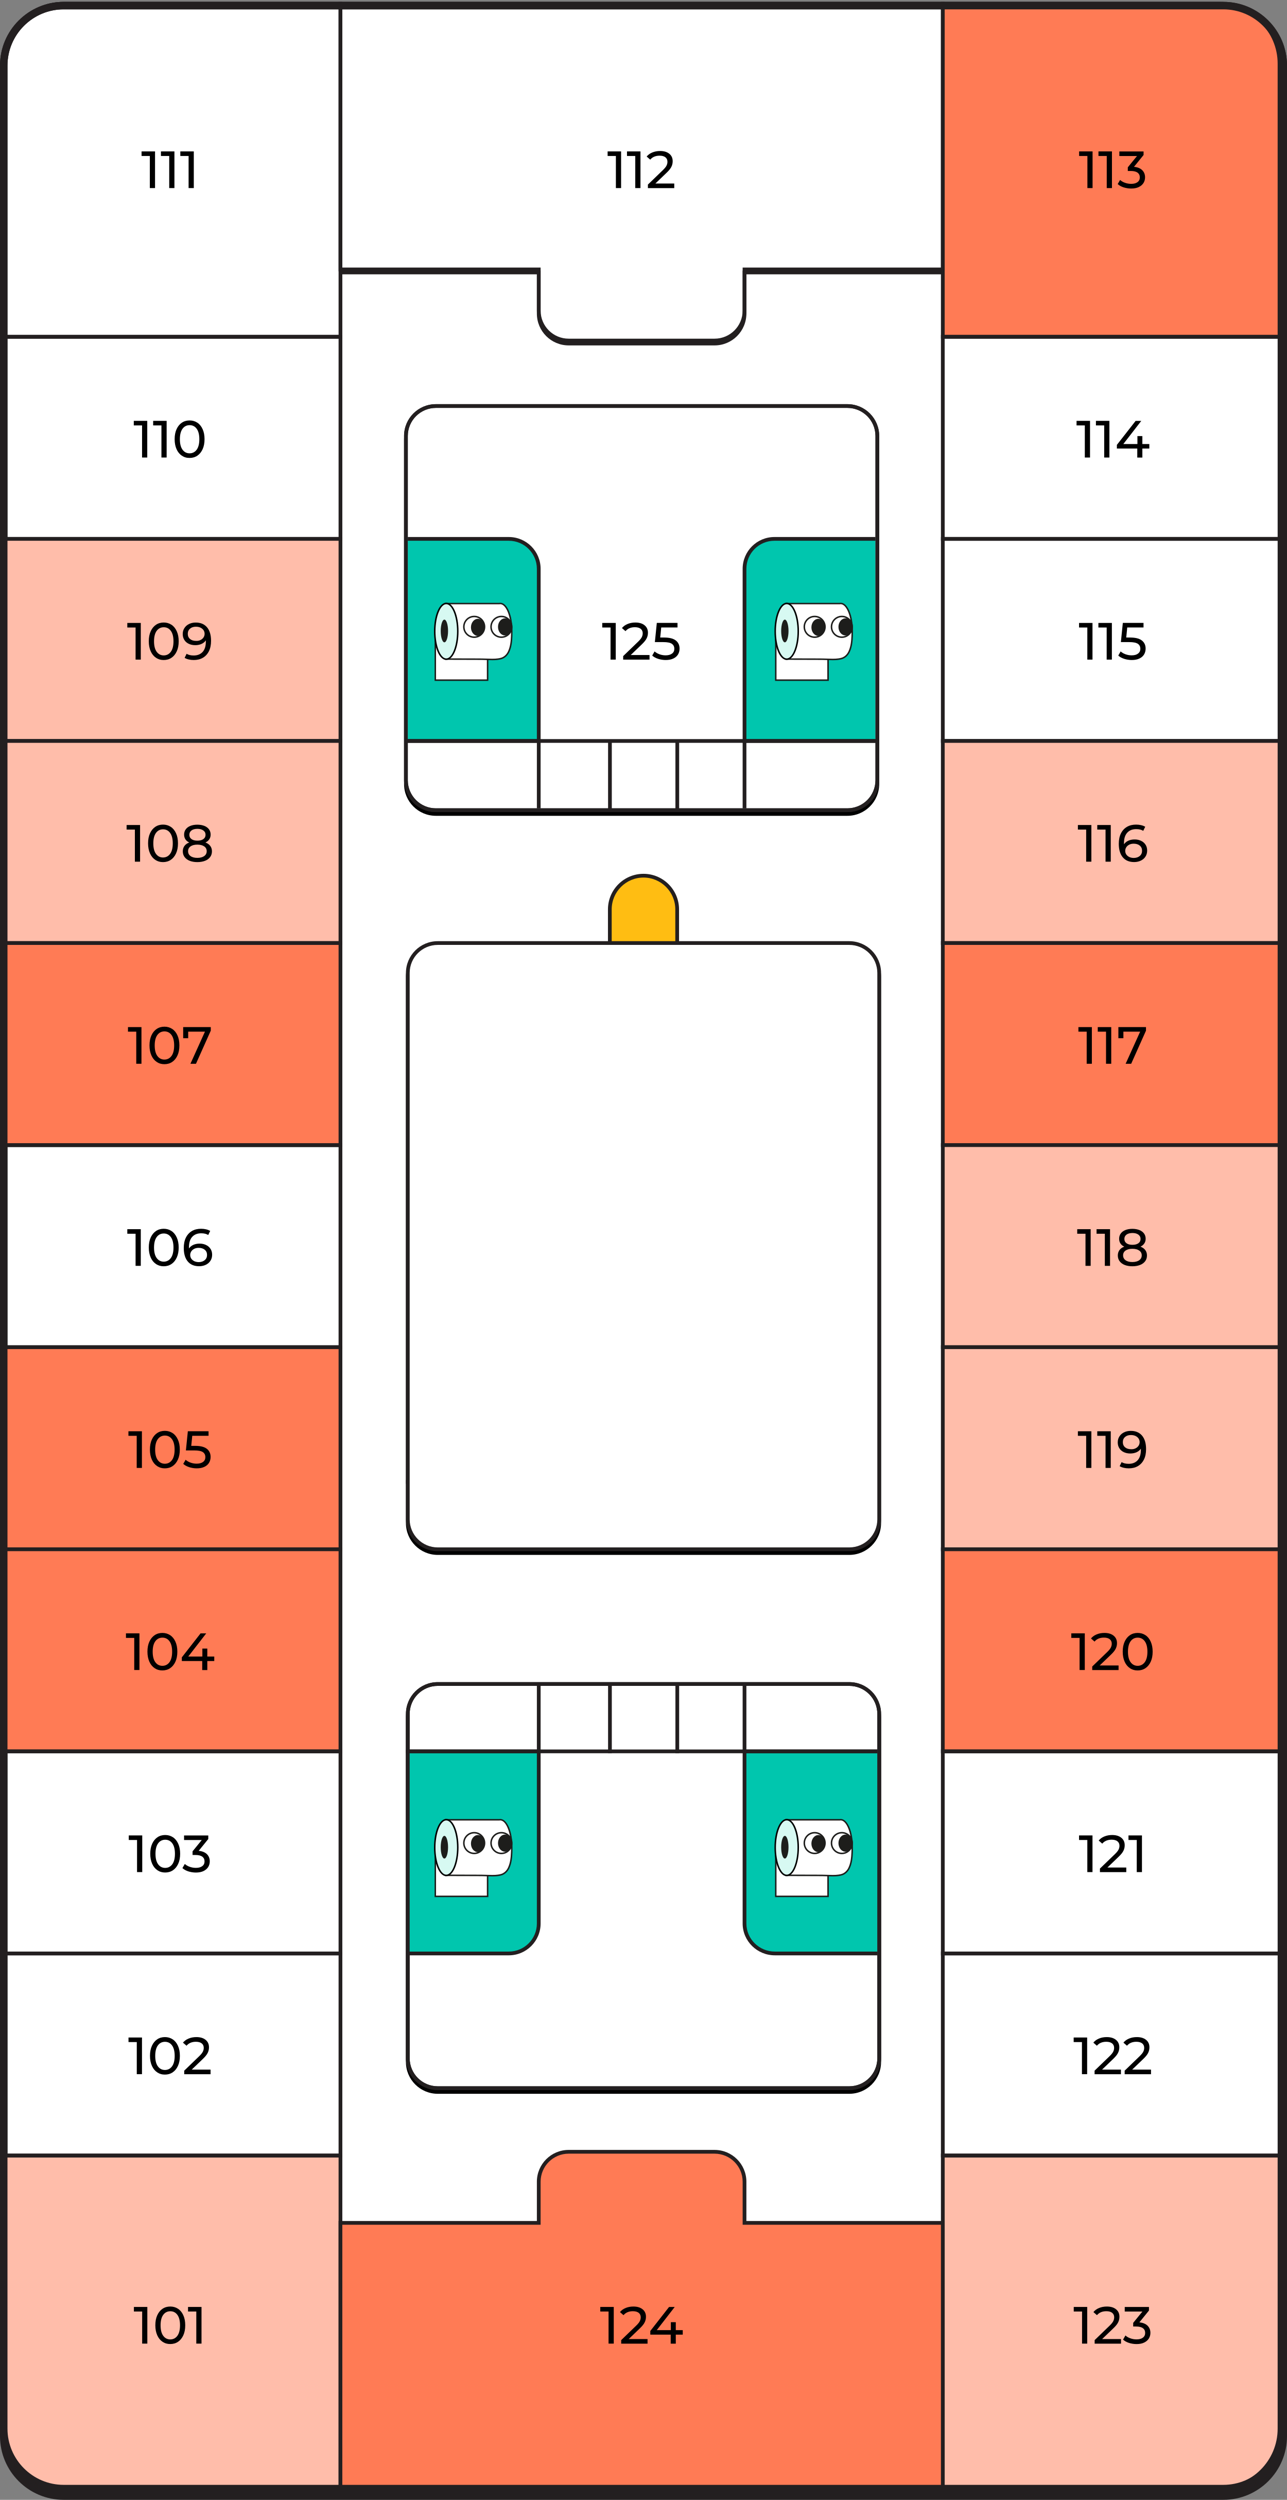 <?xml version="1.0" encoding="utf-8"?>
<!-- Generator: Adobe Illustrator 24.3.0, SVG Export Plug-In . SVG Version: 6.00 Build 0)  -->
<svg version="1.1" xmlns="http://www.w3.org/2000/svg" xmlns:xlink="http://www.w3.org/1999/xlink" x="0px" y="0px"
	 viewBox="0 0 344 668" style="enable-background:new 0 0 344 668;" xml:space="preserve">
<rect x="0" y="0" width="344" height="668" fill="#808080" stroke="none"/>
<style type="text/css">
	.st0{fill:#231F20;}
	.st1{fill:#FFFFFF;}
	.st2{fill:none;stroke:#231F20;stroke-miterlimit:10;}
	.st3{fill:#FF7B55;}
	.st4{fill:#FFBDAA;}
	.st5{fill:#00C6AE;}
	.st6{fill:#FFBD12;}
	.st7{fill:#C3D5FC;}
	.st8{fill:#1D1D1B;}
	.st9{fill:#D7F9F2;}
	.st10{fill:#8490FF;}
	.st11{fill:#FFFFFF;stroke:#1D1D1B;stroke-width:2;stroke-linecap:round;stroke-miterlimit:10;}
	.st12{fill:#FFB5D4;}
	.st13{fill:#FFEEFE;}
	.st14{fill:none;stroke:#231F20;stroke-width:2;stroke-miterlimit:10;}
	.st15{display:none;}
	.st16{display:inline;fill:none;stroke:#231F20;stroke-miterlimit:10;}
</style>
<g id="Mapa_SS">
</g>
<g id="Mapa_PB">
</g>
<g id="Mapa_1P">
	<g>
		<g>
			<g>
				<path class="st0" d="M343,651c0,8.8-7.2,16-16,16H17c-8.8,0-16-7.2-16-16V19.5c0-8.8,7.2-16,16-16h310c8.8,0,16,7.2,16,16V651z"
					/>
			</g>
			<g>
				<path class="st0" d="M327,668H17c-9.37,0-17-7.63-17-17V19.5c0-9.37,7.63-17,17-17h310c9.37,0,17,7.63,17,17V651
					C344,660.37,336.37,668,327,668z M17,4.5c-8.27,0-15,6.73-15,15V651c0,8.27,6.73,15,15,15h310c8.27,0,15-6.73,15-15V19.5
					c0-8.27-6.73-15-15-15H17z"/>
			</g>
		</g>
		<g>
			<g>
				<path class="st1" d="M343,649c0,8.8-7.2,16-16,16H17c-8.8,0-16-7.2-16-16V17.5c0-8.8,7.2-16,16-16h310c8.8,0,16,7.2,16,16V649z"
					/>
			</g>
			<g>
				<path class="st0" d="M327,666H17c-9.37,0-17-7.63-17-17V17.5c0-9.37,7.63-17,17-17h310c9.37,0,17,7.63,17,17V649
					C344,658.37,336.37,666,327,666z M17,2.5c-8.27,0-15,6.73-15,15V649c0,8.27,6.73,15,15,15h310c8.27,0,15-6.73,15-15V17.5
					c0-8.27-6.73-15-15-15H17z"/>
			</g>
		</g>
	</g>
	<g>
		<path class="st6" d="M163,252v-9c0-4.97,4.03-9,9-9h0c4.97,0,9,4.03,9,9v9"/>
		<path class="st0" d="M181.5,252h-1v-9c0-4.69-3.81-8.5-8.5-8.5c-4.69,0-8.5,3.81-8.5,8.5v9h-1v-9c0-5.24,4.26-9.5,9.5-9.5
			s9.5,4.26,9.5,9.5V252z"/>
	</g>
	<g>
		<path class="st0" d="M191,92.3h-39c-4.69,0-8.5-3.81-8.5-8.5V73.3H91v-1h53.5v11.5c0,4.14,3.36,7.5,7.5,7.5h39
			c4.14,0,7.5-3.36,7.5-7.5V72.3H252v1h-52.5v10.5C199.5,88.49,195.69,92.3,191,92.3z"/>
	</g>
	<g>
		<path class="st3" d="M252,90V1h74c8.84,0,16,7.16,16,16v73H252z"/>
		<path class="st0" d="M342.5,90.5h-91v-90H326c9.1,0,16.5,7.4,16.5,16.5V90.5z M252.5,89.5h89V17c0-8.55-6.95-15.5-15.5-15.5h-73.5
			V89.5z"/>
	</g>
	<g>
		<path class="st0" d="M191,91.5h-39c-4.69,0-8.5-3.81-8.5-8.5V72.5h-53v-72h162v72h-53V83C199.5,87.69,195.69,91.5,191,91.5z
			 M91.5,71.5h53V83c0,4.14,3.36,7.5,7.5,7.5h39c4.14,0,7.5-3.36,7.5-7.5V71.5h53v-70h-160V71.5z"/>
	</g>
	<g>
		<path class="st4" d="M252,576h90v73c0,8.84-7.16,16-16,16h-74V576z"/>
		<path class="st0" d="M326,665.5h-74.5v-90h91V649C342.5,658.1,335.1,665.5,326,665.5z M252.5,664.5H326
			c8.55,0,15.5-6.95,15.5-15.5v-72.5h-89V664.5z"/>
	</g>
	<g>
		<path class="st4" d="M91,576v89H17c-8.84,0-16-7.16-16-16v-73H91z"/>
		<path class="st0" d="M91.5,665.5H17c-9.1,0-16.5-7.4-16.5-16.5v-73.5h91V665.5z M1.5,576.5V649c0,8.55,6.95,15.5,15.5,15.5h73.5
			v-88H1.5z"/>
	</g>
	<g>
		<path class="st3" d="M252,594v71H91v-71h53v-11c0-4.42,3.58-8,8-8h39c4.42,0,8,3.58,8,8v11H252z"/>
		<path class="st0" d="M252.5,665.5h-162v-72h53V583c0-4.69,3.81-8.5,8.5-8.5h39c4.69,0,8.5,3.81,8.5,8.5v10.5h53V665.5z
			 M91.5,664.5h160v-70h-53V583c0-4.14-3.36-7.5-7.5-7.5h-39c-4.14,0-7.5,3.36-7.5,7.5v11.5h-53V664.5z"/>
	</g>
	<g>
		<path class="st0" d="M91.5,144.5h-91v-55h91V144.5z M1.5,143.5h89v-53h-89V143.5z"/>
	</g>
	<g>
		<rect x="1" y="144" class="st4" width="90" height="54"/>
		<path class="st0" d="M91.5,198.5h-91v-55h91V198.5z M1.5,197.5h89v-53h-89V197.5z"/>
	</g>
	<g>
		<rect x="1" y="198" class="st4" width="90" height="54"/>
		<path class="st0" d="M91.5,252.5h-91v-55h91V252.5z M1.5,251.5h89v-53h-89V251.5z"/>
	</g>
	<g>
		<path class="st0" d="M342.5,144.5h-91v-55h91V144.5z M252.5,143.5h89v-53h-89V143.5z"/>
	</g>
	<g>
		<path class="st0" d="M342.5,198.5h-91v-55h91V198.5z M252.5,197.5h89v-53h-89V197.5z"/>
	</g>
	<g>
		<rect x="252" y="198" class="st4" width="90" height="54"/>
		<path class="st0" d="M342.5,252.5h-91v-55h91V252.5z M252.5,251.5h89v-53h-89V251.5z"/>
	</g>
	<g>
		<rect x="1" y="252" class="st3" width="90" height="54"/>
		<path class="st0" d="M91.5,306.5h-91v-55h91V306.5z M1.5,305.5h89v-53h-89V305.5z"/>
	</g>
	<g>
		<path class="st0" d="M91.5,360.5h-91v-55h91V360.5z M1.5,359.5h89v-53h-89V359.5z"/>
	</g>
	<g>
		<rect x="1" y="360" class="st3" width="90" height="54"/>
		<path class="st0" d="M91.5,414.5h-91v-55h91V414.5z M1.5,413.5h89v-53h-89V413.5z"/>
	</g>
	<g>
		<rect x="1" y="414" class="st3" width="90" height="54"/>
		<path class="st0" d="M91.5,468.5h-91v-55h91V468.5z M1.5,467.5h89v-53h-89V467.5z"/>
	</g>
	<g>
		<rect x="252" y="252" class="st3" width="90" height="54"/>
		<path class="st0" d="M342.5,306.5h-91v-55h91V306.5z M252.5,305.5h89v-53h-89V305.5z"/>
	</g>
	<g>
		<rect x="252" y="306" class="st4" width="90" height="54"/>
		<path class="st0" d="M342.5,360.5h-91v-55h91V360.5z M252.5,359.5h89v-53h-89V359.5z"/>
	</g>
	<g>
		<rect x="252" y="360" class="st4" width="90" height="54"/>
		<path class="st0" d="M342.5,414.5h-91v-55h91V414.5z M252.5,413.5h89v-53h-89V413.5z"/>
	</g>
	<g>
		<rect x="252" y="414" class="st3" width="90" height="54"/>
		<path class="st0" d="M342.5,468.5h-91v-55h91V468.5z M252.5,467.5h89v-53h-89V467.5z"/>
	</g>
	<g>
		<path class="st0" d="M91.5,522.5h-91v-55h91V522.5z M1.5,521.5h89v-53h-89V521.5z"/>
	</g>
	<g>
		<path class="st0" d="M91.5,576.5h-91v-55h91V576.5z M1.5,575.5h89v-53h-89V575.5z"/>
	</g>
	<g>
		<path class="st0" d="M342.5,522.5h-91v-55h91V522.5z M252.5,521.5h89v-53h-89V521.5z"/>
	</g>
	<g>
		<path class="st0" d="M342.5,576.5h-91v-55h91V576.5z M252.5,575.5h89v-53h-89V575.5z"/>
	</g>
	<g>
		<path class="st0" d="M91.5,90.5h-91V17C0.5,7.9,7.9,0.5,17,0.5h74.5V90.5z M1.5,89.5h89v-88H17C8.45,1.5,1.5,8.45,1.5,17V89.5z"/>
	</g>
	<g>
		<g>
			<g>
				<path d="M226.5,217.5h-110c-4.42,0-8-3.58-8-8v-92c0-4.42,3.58-8,8-8h110c4.42,0,8,3.58,8,8v92
					C234.5,213.92,230.92,217.5,226.5,217.5z"/>
			</g>
			<g>
				<path d="M226.5,218h-110c-4.69,0-8.5-3.81-8.5-8.5v-92c0-4.69,3.81-8.5,8.5-8.5h110c4.69,0,8.5,3.81,8.5,8.5v92
					C235,214.19,231.19,218,226.5,218z M116.5,110c-4.14,0-7.5,3.36-7.5,7.5v92c0,4.14,3.36,7.5,7.5,7.5h110
					c4.14,0,7.5-3.36,7.5-7.5v-92c0-4.14-3.36-7.5-7.5-7.5H116.5z"/>
			</g>
		</g>
		<g>
			<g>
				<path class="st1" d="M226.5,216.5h-110c-4.42,0-8-3.58-8-8v-92c0-4.42,3.58-8,8-8h110c4.42,0,8,3.58,8,8v92
					C234.5,212.92,230.92,216.5,226.5,216.5z"/>
			</g>
			<g>
				<path class="st0" d="M226.5,217h-110c-4.69,0-8.5-3.81-8.5-8.5v-92c0-4.69,3.81-8.5,8.5-8.5h110c4.69,0,8.5,3.81,8.5,8.5v92
					C235,213.19,231.19,217,226.5,217z M116.5,109c-4.14,0-7.5,3.36-7.5,7.5v92c0,4.14,3.36,7.5,7.5,7.5h110
					c4.14,0,7.5-3.36,7.5-7.5v-92c0-4.14-3.36-7.5-7.5-7.5H116.5z"/>
			</g>
		</g>
	</g>
	<g>
		<g>
			<g>
				<path d="M227,559H117c-4.42,0-8-3.58-8-8v-92c0-4.42,3.58-8,8-8h110c4.42,0,8,3.58,8,8v92C235,555.42,231.42,559,227,559z"/>
			</g>
			<g>
				<path d="M227,559.5H117c-4.69,0-8.5-3.81-8.5-8.5v-92c0-4.69,3.81-8.5,8.5-8.5h110c4.69,0,8.5,3.81,8.5,8.5v92
					C235.5,555.69,231.69,559.5,227,559.5z M117,451.5c-4.14,0-7.5,3.36-7.5,7.5v92c0,4.14,3.36,7.5,7.5,7.5h110
					c4.14,0,7.5-3.36,7.5-7.5v-92c0-4.14-3.36-7.5-7.5-7.5H117z"/>
			</g>
		</g>
		<g>
			<g>
				<path class="st1" d="M227,558H117c-4.42,0-8-3.58-8-8v-92c0-4.42,3.58-8,8-8h110c4.42,0,8,3.58,8,8v92
					C235,554.42,231.42,558,227,558z"/>
			</g>
			<g>
				<path class="st0" d="M227,558.5H117c-4.69,0-8.5-3.81-8.5-8.5v-92c0-4.69,3.81-8.5,8.5-8.5h110c4.69,0,8.5,3.81,8.5,8.5v92
					C235.5,554.69,231.69,558.5,227,558.5z M117,450.5c-4.14,0-7.5,3.36-7.5,7.5v92c0,4.14,3.36,7.5,7.5,7.5h110
					c4.14,0,7.5-3.36,7.5-7.5v-92c0-4.14-3.36-7.5-7.5-7.5H117z"/>
			</g>
		</g>
	</g>
	<g>
		<g>
			<g>
				<path d="M235,261v146c0,4.42-3.58,8-8,8H117c-4.42,0-8-3.58-8-8V261c0-4.42,3.58-8,8-8h110C231.42,253,235,256.58,235,261z"/>
			</g>
			<g>
				<path d="M227,415.5H117c-4.69,0-8.5-3.81-8.5-8.5V261c0-4.69,3.81-8.5,8.5-8.5h110c4.69,0,8.5,3.81,8.5,8.5v146
					C235.5,411.69,231.69,415.5,227,415.5z M117,253.5c-4.14,0-7.5,3.36-7.5,7.5v146c0,4.14,3.36,7.5,7.5,7.5h110
					c4.14,0,7.5-3.36,7.5-7.5V261c0-4.14-3.36-7.5-7.5-7.5H117z"/>
			</g>
		</g>
		<g>
			<g>
				<path class="st1" d="M235,260v146c0,4.42-3.58,8-8,8H117c-4.42,0-8-3.58-8-8V260c0-4.42,3.58-8,8-8h110
					C231.42,252,235,255.58,235,260z"/>
			</g>
			<g>
				<path class="st0" d="M227,414.5H117c-4.69,0-8.5-3.81-8.5-8.5V260c0-4.69,3.81-8.5,8.5-8.5h110c4.69,0,8.5,3.81,8.5,8.5v146
					C235.5,410.69,231.69,414.5,227,414.5z M117,252.5c-4.14,0-7.5,3.36-7.5,7.5v146c0,4.14,3.36,7.5,7.5,7.5h110
					c4.14,0,7.5-3.36,7.5-7.5V260c0-4.14-3.36-7.5-7.5-7.5H117z"/>
			</g>
		</g>
	</g>
	<g>
		<path d="M41.44,40.46v9.8h-1.39v-8.58h-2.21v-1.22H41.44z"/>
		<path d="M46.62,40.46v9.8h-1.39v-8.58h-2.21v-1.22H46.62z"/>
		<path d="M51.8,40.46v9.8h-1.39v-8.58H48.2v-1.22H51.8z"/>
	</g>
	<g>
		<path d="M166.01,40.46v9.8h-1.39v-8.58h-2.21v-1.22H166.01z"/>
		<path d="M171.19,40.46v9.8h-1.39v-8.58h-2.21v-1.22H171.19z"/>
		<path d="M180.22,49.05v1.22h-7.04v-0.95l3.99-3.85c0.49-0.47,0.81-0.87,0.98-1.21c0.17-0.34,0.25-0.68,0.25-1.03
			c0-0.51-0.18-0.91-0.54-1.2s-0.88-0.43-1.55-0.43c-1.08,0-1.92,0.35-2.51,1.06l-0.95-0.83c0.38-0.47,0.88-0.83,1.51-1.09
			s1.31-0.39,2.08-0.39c1.03,0,1.84,0.24,2.45,0.73c0.61,0.49,0.91,1.16,0.91,2c0,0.52-0.11,1.02-0.34,1.48
			c-0.22,0.47-0.65,1-1.28,1.6l-3,2.88H180.22z"/>
	</g>
	<g>
		<path d="M292.03,40.46v9.8h-1.38v-8.58h-2.21v-1.22H292.03z"/>
		<path d="M297.21,40.46v9.8h-1.39v-8.58h-2.21v-1.22H297.21z"/>
		<path d="M305.3,45.47c0.5,0.5,0.76,1.14,0.76,1.91c0,0.56-0.14,1.07-0.42,1.52s-0.7,0.81-1.25,1.08c-0.56,0.27-1.23,0.4-2.04,0.4
			c-0.7,0-1.37-0.11-2.02-0.31c-0.64-0.21-1.17-0.5-1.58-0.88l0.64-1.11c0.34,0.32,0.76,0.57,1.29,0.76
			c0.52,0.19,1.08,0.29,1.67,0.29c0.73,0,1.29-0.15,1.7-0.46s0.61-0.73,0.61-1.27c0-0.54-0.2-0.96-0.6-1.26s-1.01-0.45-1.82-0.45
			h-0.79v-0.98l2.46-3.02h-4.72v-1.22h6.47v0.95l-2.56,3.16C304.06,44.67,304.79,44.97,305.3,45.47z"/>
	</g>
	<g>
		<path d="M291.35,112.46v9.8h-1.39v-8.58h-2.21v-1.22H291.35z"/>
		<path d="M296.53,112.46v9.8h-1.39v-8.58h-2.21v-1.22H296.53z"/>
		<path d="M307.2,119.86h-1.86v2.41h-1.36v-2.41h-5.45v-0.98l5.01-6.41h1.51l-4.8,6.19h3.77v-2.13h1.32v2.13h1.86V119.86z"/>
	</g>
	<g>
		<path d="M292.01,166.46v9.8h-1.38v-8.58h-2.21v-1.22H292.01z"/>
		<path d="M297.19,166.46v9.8h-1.39v-8.58h-2.21v-1.22H297.19z"/>
		<path d="M305.22,171.16c0.66,0.53,0.99,1.25,0.99,2.16c0,0.58-0.14,1.1-0.41,1.56c-0.28,0.46-0.69,0.83-1.25,1.09
			c-0.55,0.27-1.24,0.4-2.05,0.4c-0.69,0-1.36-0.11-2-0.31c-0.64-0.21-1.18-0.5-1.6-0.88l0.64-1.11c0.34,0.32,0.76,0.57,1.29,0.76
			c0.52,0.19,1.07,0.29,1.65,0.29c0.74,0,1.31-0.16,1.71-0.47s0.61-0.74,0.61-1.28c0-0.59-0.22-1.03-0.67-1.34
			c-0.45-0.3-1.21-0.45-2.3-0.45h-2.23l0.52-5.13h5.53v1.22h-4.35l-0.27,2.69h1.09C303.53,170.37,304.56,170.63,305.22,171.16z"/>
	</g>
	<g>
		<path d="M291.71,220.46v9.8h-1.39v-8.58h-2.21v-1.22H291.71z"/>
		<path d="M296.89,220.46v9.8h-1.39v-8.58h-2.21v-1.22H296.89z"/>
		<path d="M304.99,224.68c0.51,0.24,0.91,0.59,1.2,1.04c0.29,0.45,0.43,0.97,0.43,1.56c0,0.62-0.15,1.16-0.45,1.62
			c-0.3,0.47-0.72,0.83-1.25,1.08s-1.12,0.38-1.77,0.38c-1.32,0-2.33-0.42-3.04-1.27c-0.71-0.85-1.07-2.05-1.07-3.61
			c0-1.09,0.19-2.02,0.58-2.79s0.93-1.35,1.62-1.75s1.5-0.59,2.43-0.59c0.48,0,0.92,0.05,1.34,0.15s0.79,0.24,1.09,0.43l-0.53,1.09
			c-0.47-0.31-1.09-0.46-1.88-0.46c-1.02,0-1.82,0.32-2.39,0.95c-0.58,0.63-0.87,1.55-0.87,2.75c0,0.15,0.01,0.27,0.01,0.35
			c0.28-0.42,0.67-0.74,1.16-0.96c0.49-0.22,1.04-0.33,1.66-0.33C303.9,224.31,304.48,224.44,304.99,224.68z M304.66,228.72
			c0.4-0.34,0.6-0.81,0.6-1.38c0-0.58-0.2-1.04-0.61-1.38c-0.41-0.34-0.95-0.51-1.63-0.51c-0.44,0-0.83,0.08-1.17,0.25
			c-0.34,0.17-0.61,0.4-0.8,0.69c-0.19,0.29-0.29,0.61-0.29,0.97c0,0.35,0.09,0.66,0.27,0.95c0.18,0.28,0.45,0.51,0.8,0.69
			c0.35,0.17,0.77,0.26,1.25,0.26C303.74,229.24,304.26,229.07,304.66,228.72z"/>
	</g>
	<g>
		<path d="M291.84,274.46v9.8h-1.38v-8.58h-2.21v-1.22H291.84z"/>
		<path d="M297.02,274.46v9.8h-1.39v-8.58h-2.21v-1.22H297.02z"/>
		<path d="M306.31,274.46v0.95l-3.96,8.85h-1.48l3.88-8.58h-4.48v1.75h-1.34v-2.97H306.31z"/>
	</g>
	<g>
		<path d="M291.52,328.46v9.8h-1.38v-8.58h-2.21v-1.22H291.52z"/>
		<path d="M296.7,328.46v9.8h-1.39v-8.58h-2.21v-1.22H296.7z"/>
		<path d="M306.12,334.05c0.3,0.4,0.45,0.88,0.45,1.44c0,0.59-0.16,1.1-0.48,1.53c-0.32,0.43-0.77,0.77-1.36,1s-1.28,0.35-2.07,0.35
			c-0.78,0-1.47-0.12-2.05-0.35c-0.58-0.23-1.03-0.57-1.35-1c-0.32-0.43-0.48-0.95-0.48-1.53c0-0.56,0.15-1.04,0.44-1.44
			c0.29-0.4,0.72-0.71,1.28-0.92c-0.45-0.21-0.79-0.5-1.02-0.85c-0.23-0.36-0.35-0.78-0.35-1.26c0-0.54,0.15-1.01,0.44-1.41
			c0.29-0.4,0.71-0.71,1.24-0.92c0.53-0.21,1.15-0.32,1.85-0.32c0.71,0,1.33,0.11,1.87,0.32c0.54,0.21,0.95,0.52,1.25,0.92
			c0.29,0.4,0.44,0.87,0.44,1.41c0,0.48-0.12,0.89-0.36,1.25s-0.58,0.65-1.03,0.86C305.4,333.34,305.83,333.65,306.12,334.05z
			 M304.5,336.76c0.45-0.32,0.67-0.76,0.67-1.31c0-0.54-0.22-0.97-0.67-1.28c-0.45-0.31-1.06-0.47-1.83-0.47
			c-0.78,0-1.38,0.16-1.82,0.47c-0.44,0.31-0.66,0.74-0.66,1.28c0,0.55,0.22,0.99,0.66,1.31c0.44,0.32,1.04,0.48,1.82,0.48
			C303.44,337.24,304.05,337.08,304.5,336.76z M301.1,329.91c-0.38,0.29-0.57,0.67-0.57,1.16s0.19,0.87,0.57,1.15
			c0.38,0.28,0.9,0.42,1.58,0.42c0.68,0,1.21-0.14,1.6-0.42c0.39-0.28,0.58-0.66,0.58-1.15s-0.2-0.87-0.59-1.16
			c-0.4-0.29-0.93-0.43-1.59-0.43C302,329.49,301.48,329.63,301.1,329.91z"/>
	</g>
	<g>
		<path d="M291.71,382.46v9.8h-1.39v-8.58h-2.21v-1.22H291.71z"/>
		<path d="M296.89,382.46v9.8h-1.39v-8.58h-2.21v-1.22H296.89z"/>
		<path d="M305.26,383.63c0.71,0.85,1.07,2.05,1.07,3.61c0,1.09-0.19,2.02-0.58,2.79s-0.93,1.35-1.62,1.75s-1.5,0.59-2.43,0.59
			c-0.48,0-0.92-0.05-1.34-0.15c-0.42-0.1-0.78-0.24-1.09-0.43l0.53-1.09c0.47,0.31,1.11,0.46,1.89,0.46c1.02,0,1.81-0.32,2.39-0.95
			c0.57-0.63,0.86-1.55,0.86-2.75v-0.35c-0.28,0.42-0.67,0.74-1.16,0.96c-0.49,0.22-1.05,0.33-1.67,0.33
			c-0.64,0-1.22-0.12-1.73-0.36c-0.51-0.24-0.91-0.59-1.19-1.04c-0.29-0.45-0.43-0.97-0.43-1.56c0-0.62,0.15-1.16,0.46-1.62
			c0.3-0.47,0.72-0.83,1.24-1.08s1.11-0.38,1.76-0.38C303.53,382.35,304.54,382.78,305.26,383.63z M303.51,387.03
			c0.35-0.17,0.61-0.4,0.81-0.69c0.19-0.29,0.29-0.61,0.29-0.97c0-0.35-0.09-0.66-0.27-0.95c-0.18-0.28-0.45-0.51-0.8-0.69
			c-0.35-0.17-0.77-0.26-1.27-0.26c-0.64,0-1.16,0.17-1.56,0.52c-0.4,0.34-0.59,0.81-0.59,1.38c0,0.58,0.2,1.04,0.6,1.38
			c0.4,0.34,0.94,0.51,1.62,0.51C302.78,387.28,303.17,387.2,303.51,387.03z"/>
	</g>
	<g>
		<path d="M289.95,436.46v9.8h-1.39v-8.58h-2.21v-1.22H289.95z"/>
		<path d="M298.98,445.05v1.22h-7.04v-0.95l3.99-3.85c0.49-0.47,0.81-0.87,0.98-1.21c0.17-0.34,0.25-0.68,0.25-1.03
			c0-0.51-0.18-0.91-0.54-1.2s-0.88-0.43-1.55-0.43c-1.08,0-1.92,0.35-2.51,1.06l-0.95-0.83c0.38-0.47,0.88-0.83,1.51-1.09
			s1.31-0.39,2.08-0.39c1.03,0,1.84,0.24,2.45,0.73c0.61,0.49,0.91,1.16,0.91,2c0,0.52-0.11,1.02-0.34,1.48
			c-0.22,0.47-0.65,1-1.28,1.6l-3,2.88H298.98z"/>
		<path d="M302.03,445.78c-0.6-0.4-1.08-0.97-1.42-1.73s-0.52-1.65-0.52-2.69s0.17-1.93,0.52-2.69c0.35-0.76,0.82-1.33,1.42-1.73
			s1.29-0.59,2.07-0.59c0.77,0,1.45,0.2,2.05,0.59s1.08,0.97,1.42,1.73c0.34,0.76,0.52,1.65,0.52,2.69s-0.17,1.93-0.52,2.69
			s-0.82,1.33-1.42,1.73s-1.29,0.59-2.05,0.59C303.32,446.38,302.63,446.18,302.03,445.78z M305.98,444.17
			c0.47-0.64,0.71-1.58,0.71-2.8s-0.24-2.16-0.71-2.8c-0.47-0.64-1.1-0.96-1.88-0.96c-0.79,0-1.43,0.32-1.9,0.96
			c-0.47,0.64-0.71,1.58-0.71,2.8s0.24,2.16,0.71,2.8s1.1,0.97,1.9,0.97C304.88,445.13,305.5,444.81,305.98,444.17z"/>
	</g>
	<g>
		<path d="M292.01,490.46v9.8h-1.38v-8.58h-2.21v-1.22H292.01z"/>
		<path d="M301.04,499.05v1.22H294v-0.95l3.99-3.85c0.49-0.47,0.81-0.87,0.98-1.21c0.17-0.34,0.25-0.68,0.25-1.03
			c0-0.51-0.18-0.91-0.54-1.2s-0.88-0.43-1.55-0.43c-1.08,0-1.92,0.35-2.51,1.06l-0.95-0.83c0.38-0.47,0.88-0.83,1.51-1.09
			s1.31-0.39,2.08-0.39c1.03,0,1.84,0.24,2.45,0.73c0.61,0.49,0.91,1.16,0.91,2c0,0.52-0.11,1.02-0.34,1.48
			c-0.22,0.47-0.65,1-1.28,1.6l-3,2.88H301.04z"/>
		<path d="M305.23,490.46v9.8h-1.39v-8.58h-2.21v-1.22H305.23z"/>
	</g>
	<g>
		<path d="M290.58,544.46v9.8h-1.39v-8.58h-2.21v-1.22H290.58z"/>
		<path d="M299.61,553.05v1.22h-7.04v-0.95l3.99-3.85c0.49-0.47,0.81-0.87,0.98-1.21c0.17-0.34,0.25-0.68,0.25-1.03
			c0-0.51-0.18-0.91-0.54-1.2c-0.36-0.28-0.88-0.43-1.55-0.43c-1.08,0-1.92,0.35-2.51,1.06l-0.95-0.83c0.38-0.47,0.88-0.83,1.5-1.09
			c0.62-0.26,1.31-0.39,2.08-0.39c1.03,0,1.84,0.24,2.45,0.73c0.61,0.49,0.91,1.16,0.91,2c0,0.52-0.11,1.02-0.34,1.48
			c-0.22,0.47-0.65,1-1.27,1.6l-3,2.88H299.61z"/>
		<path d="M307.65,553.05v1.22h-7.04v-0.95l3.99-3.85c0.48-0.47,0.81-0.87,0.98-1.21c0.17-0.34,0.25-0.68,0.25-1.03
			c0-0.51-0.18-0.91-0.54-1.2c-0.36-0.28-0.88-0.43-1.55-0.43c-1.08,0-1.92,0.35-2.51,1.06l-0.95-0.83
			c0.38-0.47,0.88-0.83,1.51-1.09c0.62-0.26,1.31-0.39,2.08-0.39c1.03,0,1.84,0.24,2.45,0.73s0.91,1.16,0.91,2
			c0,0.52-0.11,1.02-0.34,1.48c-0.22,0.47-0.65,1-1.27,1.6l-3,2.88H307.65z"/>
	</g>
	<g>
		<path d="M290.6,616.46v9.8h-1.38v-8.58H287v-1.22H290.6z"/>
		<path d="M299.63,625.05v1.22h-7.04v-0.95l3.99-3.85c0.49-0.47,0.81-0.87,0.98-1.21c0.17-0.34,0.25-0.68,0.25-1.03
			c0-0.51-0.18-0.91-0.54-1.2s-0.88-0.43-1.55-0.43c-1.08,0-1.92,0.35-2.51,1.06l-0.95-0.83c0.38-0.47,0.88-0.83,1.51-1.09
			s1.31-0.39,2.08-0.39c1.03,0,1.84,0.24,2.45,0.73c0.61,0.49,0.91,1.16,0.91,2c0,0.52-0.11,1.02-0.34,1.48
			c-0.22,0.47-0.65,1-1.28,1.6l-3,2.88H299.63z"/>
		<path d="M306.73,621.47c0.5,0.5,0.76,1.14,0.76,1.91c0,0.56-0.14,1.07-0.42,1.52c-0.28,0.45-0.7,0.81-1.25,1.08
			c-0.55,0.27-1.23,0.4-2.04,0.4c-0.7,0-1.37-0.11-2.02-0.31c-0.64-0.21-1.17-0.5-1.58-0.88l0.64-1.11
			c0.34,0.32,0.76,0.57,1.29,0.76c0.52,0.19,1.08,0.29,1.67,0.29c0.73,0,1.29-0.15,1.7-0.46s0.61-0.73,0.61-1.27
			c0-0.54-0.2-0.96-0.6-1.26c-0.4-0.3-1.01-0.45-1.82-0.45h-0.78v-0.98l2.46-3.02h-4.72v-1.22h6.47v0.95l-2.56,3.16
			C305.49,620.67,306.22,620.97,306.73,621.47z"/>
	</g>
	<g>
		<path d="M164.05,616.46v9.8h-1.39v-8.58h-2.21v-1.22H164.05z"/>
		<path d="M173.08,625.05v1.22h-7.04v-0.95l3.99-3.85c0.49-0.47,0.81-0.87,0.98-1.21c0.17-0.34,0.25-0.68,0.25-1.03
			c0-0.51-0.18-0.91-0.54-1.2c-0.36-0.28-0.88-0.43-1.55-0.43c-1.08,0-1.92,0.35-2.51,1.06l-0.95-0.83
			c0.38-0.47,0.88-0.83,1.51-1.09c0.62-0.26,1.31-0.39,2.08-0.39c1.03,0,1.84,0.24,2.45,0.73c0.61,0.49,0.91,1.16,0.91,2
			c0,0.52-0.11,1.02-0.34,1.48c-0.22,0.47-0.65,1-1.27,1.6l-3,2.88H173.08z"/>
		<path d="M182.49,623.86h-1.86v2.41h-1.36v-2.41h-5.45v-0.98l5.01-6.41h1.51l-4.8,6.19h3.77v-2.13h1.32v2.13h1.86V623.86z"/>
	</g>
	<g>
		<path d="M164.58,166.46v9.8h-1.39v-8.58h-2.21v-1.22H164.58z"/>
		<path d="M173.61,175.05v1.22h-7.04v-0.95l3.99-3.85c0.49-0.47,0.81-0.87,0.98-1.21c0.17-0.34,0.25-0.68,0.25-1.03
			c0-0.51-0.18-0.91-0.54-1.2c-0.36-0.28-0.88-0.43-1.55-0.43c-1.08,0-1.92,0.35-2.51,1.06l-0.95-0.83
			c0.38-0.47,0.88-0.83,1.51-1.09c0.62-0.26,1.31-0.39,2.08-0.39c1.03,0,1.84,0.24,2.45,0.73c0.61,0.49,0.91,1.16,0.91,2
			c0,0.52-0.11,1.02-0.34,1.48c-0.22,0.47-0.65,1-1.27,1.6l-3,2.88H173.61z"/>
		<path d="M180.65,171.16c0.66,0.53,0.99,1.25,0.99,2.16c0,0.58-0.14,1.1-0.41,1.56c-0.28,0.46-0.69,0.83-1.25,1.09
			c-0.56,0.27-1.24,0.4-2.05,0.4c-0.69,0-1.36-0.11-2-0.31c-0.64-0.21-1.18-0.5-1.6-0.88l0.64-1.11c0.34,0.32,0.77,0.57,1.29,0.76
			c0.52,0.19,1.07,0.29,1.65,0.29c0.74,0,1.31-0.16,1.72-0.47c0.41-0.31,0.61-0.74,0.61-1.28c0-0.59-0.22-1.03-0.67-1.34
			s-1.21-0.45-2.3-0.45h-2.23l0.52-5.13h5.53v1.22h-4.35l-0.27,2.69h1.09C178.96,170.37,179.99,170.63,180.65,171.16z"/>
	</g>
	<g>
		<path d="M39.38,616.46v9.8H38v-8.58h-2.21v-1.22H39.38z"/>
		<path d="M43.46,625.78c-0.6-0.4-1.08-0.97-1.42-1.73s-0.52-1.65-0.52-2.69s0.17-1.93,0.52-2.69c0.35-0.76,0.82-1.33,1.42-1.73
			s1.29-0.59,2.06-0.59c0.77,0,1.45,0.2,2.05,0.59s1.08,0.97,1.42,1.73c0.35,0.76,0.52,1.65,0.52,2.69s-0.17,1.93-0.52,2.69
			s-0.82,1.33-1.42,1.73s-1.29,0.59-2.05,0.59C44.75,626.38,44.06,626.18,43.46,625.78z M47.41,624.17c0.47-0.64,0.71-1.58,0.71-2.8
			s-0.24-2.16-0.71-2.8c-0.47-0.64-1.1-0.96-1.88-0.96c-0.79,0-1.43,0.32-1.9,0.96c-0.47,0.64-0.71,1.58-0.71,2.8
			s0.24,2.16,0.71,2.8s1.1,0.97,1.9,0.97C46.31,625.13,46.94,624.81,47.41,624.17z"/>
		<path d="M53.86,616.46v9.8h-1.39v-8.58h-2.21v-1.22H53.86z"/>
	</g>
	<g>
		<path d="M37.95,544.46v9.8h-1.39v-8.58h-2.21v-1.22H37.95z"/>
		<path d="M42.03,553.78c-0.6-0.4-1.08-0.97-1.42-1.73s-0.52-1.65-0.52-2.69s0.17-1.93,0.52-2.69c0.35-0.76,0.82-1.33,1.42-1.73
			s1.29-0.59,2.06-0.59c0.77,0,1.45,0.2,2.05,0.59s1.08,0.97,1.42,1.73c0.35,0.76,0.52,1.65,0.52,2.69s-0.17,1.93-0.52,2.69
			s-0.82,1.33-1.42,1.73s-1.29,0.59-2.05,0.59C43.33,554.38,42.64,554.18,42.03,553.78z M45.98,552.17c0.47-0.64,0.71-1.58,0.71-2.8
			s-0.24-2.16-0.71-2.8c-0.47-0.64-1.1-0.96-1.88-0.96c-0.79,0-1.43,0.32-1.9,0.96c-0.47,0.64-0.71,1.58-0.71,2.8
			s0.24,2.16,0.71,2.8s1.1,0.97,1.9,0.97C44.88,553.13,45.51,552.81,45.98,552.17z"/>
		<path d="M56.28,553.05v1.22h-7.04v-0.95l3.99-3.85c0.49-0.47,0.81-0.87,0.98-1.21c0.17-0.34,0.25-0.68,0.25-1.03
			c0-0.51-0.18-0.91-0.54-1.2c-0.36-0.28-0.88-0.43-1.55-0.43c-1.08,0-1.92,0.35-2.51,1.06l-0.95-0.83
			c0.38-0.47,0.88-0.83,1.51-1.09c0.62-0.26,1.31-0.39,2.08-0.39c1.03,0,1.84,0.24,2.45,0.73c0.61,0.49,0.91,1.16,0.91,2
			c0,0.52-0.11,1.02-0.34,1.48c-0.22,0.47-0.65,1-1.27,1.6l-3,2.88H56.28z"/>
	</g>
	<g>
		<path d="M38.02,490.46v9.8h-1.39v-8.58h-2.21v-1.22H38.02z"/>
		<path d="M42.1,499.78c-0.6-0.4-1.08-0.97-1.42-1.73s-0.52-1.65-0.52-2.69s0.17-1.93,0.52-2.69c0.35-0.76,0.82-1.33,1.42-1.73
			s1.29-0.59,2.06-0.59c0.77,0,1.45,0.2,2.05,0.59s1.08,0.97,1.42,1.73c0.35,0.76,0.52,1.65,0.52,2.69s-0.17,1.93-0.52,2.69
			s-0.82,1.33-1.42,1.73s-1.29,0.59-2.05,0.59C43.39,500.38,42.7,500.18,42.1,499.78z M46.05,498.17c0.47-0.64,0.71-1.58,0.71-2.8
			s-0.24-2.16-0.71-2.8c-0.47-0.64-1.1-0.96-1.88-0.96c-0.79,0-1.43,0.32-1.9,0.96c-0.47,0.64-0.71,1.58-0.71,2.8
			s0.24,2.16,0.71,2.8s1.1,0.97,1.9,0.97C44.95,499.13,45.57,498.81,46.05,498.17z"/>
		<path d="M55.31,495.47c0.5,0.5,0.76,1.14,0.76,1.91c0,0.56-0.14,1.07-0.42,1.52s-0.7,0.81-1.25,1.08c-0.56,0.27-1.23,0.4-2.04,0.4
			c-0.7,0-1.37-0.11-2.02-0.31c-0.64-0.21-1.17-0.5-1.58-0.88l0.64-1.11c0.34,0.32,0.77,0.57,1.29,0.76
			c0.52,0.19,1.08,0.29,1.67,0.29c0.73,0,1.29-0.15,1.7-0.46c0.41-0.31,0.61-0.73,0.61-1.27c0-0.54-0.2-0.96-0.6-1.26
			s-1.01-0.45-1.82-0.45h-0.78v-0.98l2.46-3.02H49.2v-1.22h6.47v0.95l-2.56,3.16C54.07,494.67,54.8,494.97,55.31,495.47z"/>
	</g>
	<g>
		<path d="M37.27,436.46v9.8h-1.39v-8.58h-2.21v-1.22H37.27z"/>
		<path d="M41.35,445.78c-0.6-0.4-1.08-0.97-1.42-1.73s-0.52-1.65-0.52-2.69s0.17-1.93,0.52-2.69c0.35-0.76,0.82-1.33,1.42-1.73
			s1.29-0.59,2.06-0.59c0.77,0,1.45,0.2,2.05,0.59s1.08,0.97,1.42,1.73c0.35,0.76,0.52,1.65,0.52,2.69s-0.17,1.93-0.52,2.69
			s-0.82,1.33-1.42,1.73s-1.29,0.59-2.05,0.59C42.64,446.38,41.95,446.18,41.35,445.78z M45.3,444.17c0.47-0.64,0.71-1.58,0.71-2.8
			s-0.24-2.16-0.71-2.8c-0.47-0.64-1.1-0.96-1.88-0.96c-0.79,0-1.43,0.32-1.9,0.96c-0.47,0.64-0.71,1.58-0.71,2.8
			s0.24,2.16,0.71,2.8s1.1,0.97,1.9,0.97C44.2,445.13,44.83,444.81,45.3,444.17z"/>
		<path d="M57.27,443.86h-1.86v2.41h-1.36v-2.41h-5.45v-0.98l5.01-6.41h1.51l-4.8,6.19h3.77v-2.13h1.32v2.13h1.86V443.86z"/>
	</g>
	<g>
		<path d="M37.93,382.46v9.8h-1.39v-8.58h-2.21v-1.22H37.93z"/>
		<path d="M42.01,391.78c-0.6-0.4-1.08-0.97-1.42-1.73s-0.52-1.65-0.52-2.69s0.17-1.93,0.52-2.69c0.35-0.76,0.82-1.33,1.42-1.73
			s1.29-0.59,2.06-0.59c0.77,0,1.45,0.2,2.05,0.59s1.08,0.97,1.42,1.73c0.35,0.76,0.52,1.65,0.52,2.69s-0.17,1.93-0.52,2.69
			s-0.82,1.33-1.42,1.73s-1.29,0.59-2.05,0.59C43.3,392.38,42.62,392.18,42.01,391.78z M45.96,390.17c0.47-0.64,0.71-1.58,0.71-2.8
			s-0.24-2.16-0.71-2.8c-0.47-0.64-1.1-0.96-1.88-0.96c-0.79,0-1.43,0.32-1.9,0.96c-0.47,0.64-0.71,1.58-0.71,2.8
			s0.24,2.16,0.71,2.8s1.1,0.97,1.9,0.97C44.86,391.13,45.49,390.81,45.96,390.17z"/>
		<path d="M55.3,387.16c0.66,0.53,0.99,1.25,0.99,2.16c0,0.58-0.14,1.1-0.41,1.56c-0.28,0.46-0.69,0.83-1.25,1.09
			c-0.56,0.27-1.24,0.4-2.05,0.4c-0.69,0-1.36-0.11-2-0.31c-0.64-0.21-1.18-0.5-1.6-0.88l0.64-1.11c0.34,0.32,0.77,0.57,1.29,0.76
			c0.52,0.19,1.07,0.29,1.65,0.29c0.74,0,1.31-0.16,1.72-0.47c0.41-0.31,0.61-0.74,0.61-1.28c0-0.59-0.22-1.03-0.67-1.34
			c-0.45-0.3-1.21-0.45-2.3-0.45h-2.23l0.52-5.13h5.53v1.22h-4.35l-0.27,2.69h1.09C53.61,386.37,54.64,386.63,55.3,387.16z"/>
	</g>
	<g>
		<path d="M37.63,328.46v9.8h-1.39v-8.58h-2.21v-1.22H37.63z"/>
		<path d="M41.71,337.78c-0.6-0.4-1.08-0.97-1.42-1.73s-0.52-1.65-0.52-2.69s0.17-1.93,0.52-2.69c0.35-0.76,0.82-1.33,1.42-1.73
			s1.29-0.59,2.06-0.59c0.77,0,1.45,0.2,2.05,0.59s1.08,0.97,1.42,1.73c0.35,0.76,0.52,1.65,0.52,2.69s-0.17,1.93-0.52,2.69
			s-0.82,1.33-1.42,1.73s-1.29,0.59-2.05,0.59C43,338.38,42.32,338.18,41.71,337.78z M45.66,336.17c0.47-0.64,0.71-1.58,0.71-2.8
			s-0.24-2.16-0.71-2.8c-0.47-0.64-1.1-0.96-1.88-0.96c-0.79,0-1.43,0.32-1.9,0.96c-0.47,0.64-0.71,1.58-0.71,2.8
			s0.24,2.16,0.71,2.8s1.1,0.97,1.9,0.97C44.56,337.13,45.19,336.81,45.66,336.17z"/>
		<path d="M55.07,332.68c0.51,0.24,0.91,0.59,1.2,1.04c0.29,0.45,0.43,0.97,0.43,1.56c0,0.62-0.15,1.16-0.45,1.62
			c-0.3,0.47-0.72,0.83-1.25,1.08s-1.12,0.38-1.77,0.38c-1.32,0-2.33-0.42-3.04-1.27c-0.71-0.85-1.07-2.05-1.07-3.61
			c0-1.09,0.19-2.02,0.58-2.79s0.93-1.35,1.62-1.75s1.5-0.59,2.43-0.59c0.48,0,0.92,0.05,1.34,0.15s0.78,0.24,1.09,0.43l-0.53,1.09
			c-0.47-0.31-1.09-0.46-1.88-0.46c-1.02,0-1.82,0.32-2.39,0.95c-0.58,0.63-0.87,1.55-0.87,2.75c0,0.15,0,0.27,0.01,0.35
			c0.28-0.42,0.67-0.74,1.16-0.96c0.49-0.22,1.04-0.33,1.66-0.33C53.98,332.31,54.56,332.44,55.07,332.68z M54.74,336.72
			c0.4-0.34,0.6-0.81,0.6-1.38c0-0.58-0.2-1.04-0.61-1.38c-0.41-0.34-0.95-0.51-1.63-0.51c-0.44,0-0.83,0.08-1.17,0.25
			c-0.34,0.17-0.61,0.4-0.8,0.69c-0.19,0.29-0.29,0.61-0.29,0.97c0,0.35,0.09,0.66,0.27,0.95c0.18,0.28,0.45,0.51,0.8,0.69
			c0.35,0.17,0.77,0.26,1.25,0.26C53.82,337.24,54.34,337.07,54.74,336.72z"/>
	</g>
	<g>
		<path d="M37.81,274.46v9.8h-1.39v-8.58h-2.21v-1.22H37.81z"/>
		<path d="M41.9,283.78c-0.6-0.4-1.08-0.97-1.42-1.73s-0.52-1.65-0.52-2.69s0.17-1.93,0.52-2.69c0.35-0.76,0.82-1.33,1.42-1.73
			s1.29-0.59,2.06-0.59c0.77,0,1.45,0.2,2.05,0.59s1.08,0.97,1.42,1.73c0.35,0.76,0.52,1.65,0.52,2.69s-0.17,1.93-0.52,2.69
			s-0.82,1.33-1.42,1.73s-1.29,0.59-2.05,0.59C43.19,284.38,42.5,284.18,41.9,283.78z M45.84,282.17c0.47-0.64,0.71-1.58,0.71-2.8
			s-0.24-2.16-0.71-2.8c-0.47-0.64-1.1-0.96-1.88-0.96c-0.79,0-1.43,0.32-1.9,0.96c-0.47,0.64-0.71,1.58-0.71,2.8
			s0.24,2.16,0.71,2.8s1.1,0.97,1.9,0.97C44.74,283.13,45.37,282.81,45.84,282.17z"/>
		<path d="M56.34,274.46v0.95l-3.96,8.85h-1.48l3.88-8.58h-4.48v1.75h-1.34v-2.97H56.34z"/>
	</g>
	<g>
		<path d="M37.44,220.46v9.8h-1.39v-8.58h-2.21v-1.22H37.44z"/>
		<path d="M41.52,229.78c-0.6-0.4-1.08-0.97-1.42-1.73s-0.52-1.65-0.52-2.69s0.17-1.93,0.52-2.69c0.35-0.76,0.82-1.33,1.42-1.73
			s1.29-0.59,2.06-0.59c0.77,0,1.45,0.2,2.05,0.59s1.08,0.97,1.42,1.73c0.35,0.76,0.52,1.65,0.52,2.69s-0.17,1.93-0.52,2.69
			s-0.82,1.33-1.42,1.73s-1.29,0.59-2.05,0.59C42.81,230.38,42.13,230.18,41.52,229.78z M45.47,228.17c0.47-0.64,0.71-1.58,0.71-2.8
			s-0.24-2.16-0.71-2.8c-0.47-0.64-1.1-0.96-1.88-0.96c-0.79,0-1.43,0.32-1.9,0.96c-0.47,0.64-0.71,1.58-0.71,2.8
			s0.24,2.16,0.71,2.8s1.1,0.97,1.9,0.97C44.37,229.13,45,228.81,45.47,228.17z"/>
		<path d="M56.2,226.05c0.3,0.4,0.45,0.88,0.45,1.44c0,0.59-0.16,1.1-0.48,1.53c-0.32,0.43-0.77,0.77-1.36,1s-1.28,0.35-2.07,0.35
			c-0.78,0-1.47-0.12-2.05-0.35s-1.03-0.57-1.35-1c-0.32-0.43-0.48-0.95-0.48-1.53c0-0.56,0.15-1.04,0.44-1.44
			c0.29-0.4,0.72-0.71,1.28-0.92c-0.45-0.21-0.79-0.5-1.02-0.85c-0.23-0.36-0.35-0.78-0.35-1.26c0-0.54,0.15-1.01,0.44-1.41
			c0.29-0.4,0.71-0.71,1.24-0.92s1.15-0.32,1.85-0.32c0.71,0,1.33,0.11,1.87,0.32s0.95,0.52,1.25,0.92c0.29,0.4,0.44,0.87,0.44,1.41
			c0,0.48-0.12,0.89-0.36,1.25c-0.24,0.36-0.58,0.65-1.03,0.86C55.48,225.34,55.9,225.65,56.2,226.05z M54.58,228.76
			c0.45-0.32,0.67-0.76,0.67-1.31c0-0.54-0.22-0.97-0.67-1.28c-0.45-0.31-1.06-0.47-1.83-0.47c-0.77,0-1.38,0.16-1.82,0.47
			c-0.44,0.31-0.66,0.74-0.66,1.28c0,0.55,0.22,0.99,0.66,1.31c0.44,0.32,1.05,0.48,1.82,0.48
			C53.52,229.24,54.13,229.08,54.58,228.76z M51.18,221.91c-0.38,0.29-0.57,0.67-0.57,1.16s0.19,0.87,0.57,1.15
			c0.38,0.28,0.9,0.42,1.58,0.42c0.68,0,1.22-0.14,1.6-0.42c0.39-0.28,0.58-0.66,0.58-1.15s-0.2-0.87-0.6-1.16
			c-0.4-0.29-0.93-0.43-1.59-0.43C52.08,221.49,51.56,221.63,51.18,221.91z"/>
	</g>
	<g>
		<path d="M37.63,166.46v9.8h-1.39v-8.58h-2.21v-1.22H37.63z"/>
		<path d="M41.71,175.78c-0.6-0.4-1.08-0.97-1.42-1.73s-0.52-1.65-0.52-2.69s0.17-1.93,0.52-2.69c0.35-0.76,0.82-1.33,1.42-1.73
			s1.29-0.59,2.06-0.59c0.77,0,1.45,0.2,2.05,0.59s1.08,0.97,1.42,1.73c0.35,0.76,0.52,1.65,0.52,2.69s-0.17,1.93-0.52,2.69
			s-0.82,1.33-1.42,1.73s-1.29,0.59-2.05,0.59C43,176.38,42.32,176.18,41.71,175.78z M45.66,174.17c0.47-0.64,0.71-1.58,0.71-2.8
			s-0.24-2.16-0.71-2.8c-0.47-0.64-1.1-0.96-1.88-0.96c-0.79,0-1.43,0.32-1.9,0.96c-0.47,0.64-0.71,1.58-0.71,2.8
			s0.24,2.16,0.71,2.8s1.1,0.97,1.9,0.97C44.56,175.13,45.19,174.81,45.66,174.17z"/>
		<path d="M55.34,167.63c0.71,0.85,1.07,2.05,1.07,3.61c0,1.09-0.19,2.02-0.58,2.79s-0.93,1.35-1.62,1.75
			c-0.7,0.4-1.51,0.59-2.43,0.59c-0.48,0-0.92-0.05-1.34-0.15c-0.42-0.1-0.78-0.24-1.09-0.43l0.53-1.09
			c0.48,0.31,1.11,0.46,1.89,0.46c1.02,0,1.81-0.32,2.39-0.95c0.57-0.63,0.86-1.55,0.86-2.75v-0.35c-0.28,0.42-0.67,0.74-1.16,0.96
			c-0.49,0.22-1.05,0.33-1.67,0.33c-0.64,0-1.22-0.12-1.73-0.36c-0.51-0.24-0.91-0.59-1.19-1.04c-0.28-0.45-0.43-0.97-0.43-1.56
			c0-0.62,0.15-1.16,0.46-1.62c0.3-0.47,0.72-0.83,1.24-1.08c0.52-0.26,1.11-0.38,1.76-0.38C53.61,166.35,54.62,166.78,55.34,167.63
			z M53.59,171.03c0.35-0.17,0.61-0.4,0.81-0.69c0.19-0.29,0.29-0.61,0.29-0.97c0-0.35-0.09-0.66-0.27-0.95
			c-0.18-0.28-0.45-0.51-0.8-0.69c-0.35-0.17-0.77-0.26-1.27-0.26c-0.64,0-1.16,0.17-1.56,0.52c-0.4,0.34-0.6,0.81-0.6,1.38
			c0,0.58,0.2,1.04,0.6,1.38c0.4,0.34,0.94,0.51,1.62,0.51C52.85,171.28,53.25,171.2,53.59,171.03z"/>
	</g>
	<g>
		<path d="M39.36,112.46v9.8h-1.39v-8.58h-2.21v-1.22H39.36z"/>
		<path d="M44.54,112.46v9.8h-1.39v-8.58h-2.21v-1.22H44.54z"/>
		<path d="M48.62,121.78c-0.6-0.4-1.08-0.97-1.42-1.73s-0.52-1.65-0.52-2.69s0.17-1.93,0.52-2.69c0.35-0.76,0.82-1.33,1.42-1.73
			s1.29-0.59,2.06-0.59c0.77,0,1.45,0.2,2.05,0.59s1.08,0.97,1.42,1.73c0.35,0.76,0.52,1.65,0.52,2.69s-0.17,1.93-0.52,2.69
			s-0.82,1.33-1.42,1.73s-1.29,0.59-2.05,0.59C49.91,122.38,49.22,122.18,48.62,121.78z M52.57,120.17c0.47-0.64,0.71-1.58,0.71-2.8
			s-0.24-2.16-0.71-2.8c-0.47-0.64-1.1-0.96-1.88-0.96c-0.79,0-1.43,0.32-1.9,0.96c-0.47,0.64-0.71,1.58-0.71,2.8
			s0.24,2.16,0.71,2.8s1.1,0.97,1.9,0.97C51.47,121.13,52.1,120.81,52.57,120.17z"/>
	</g>
	<g>
		<path class="st5" d="M109,198h35v-46c0-4.42-3.58-8-8-8h-27"/>
		<path class="st0" d="M144.5,198.5H109v-1h34.5V152c0-4.14-3.36-7.5-7.5-7.5h-27v-1h27c4.69,0,8.5,3.81,8.5,8.5V198.5z"/>
	</g>
	<g>
		<path class="st5" d="M234,198h-35v-46c0-4.42,3.58-8,8-8h27"/>
		<path class="st0" d="M234,198.5h-35.5V152c0-4.69,3.81-8.5,8.5-8.5h27v1h-27c-4.14,0-7.5,3.36-7.5,7.5v45.5H234V198.5z"/>
	</g>
	<g>
		<path class="st5" d="M234.5,468H199v46c0,4.42,3.63,8,8.11,8h27.39"/>
		<path class="st0" d="M234.5,522.5h-27.39c-4.75,0-8.61-3.81-8.61-8.5v-46.5h36v1h-35V514c0,4.14,3.42,7.5,7.61,7.5h27.39V522.5z"
			/>
	</g>
	<g>
		<path class="st5" d="M109,468h35v46c0,4.42-3.58,8-8,8h-27"/>
		<path class="st0" d="M136,522.5h-27v-1h27c4.14,0,7.5-3.36,7.5-7.5v-45.5H109v-1h35.5V514C144.5,518.69,140.69,522.5,136,522.5z"
			/>
	</g>
	<g>
		<rect x="108.5" y="197.5" class="st0" width="126" height="1"/>
	</g>
	<g>
		<rect x="108.5" y="467.5" class="st0" width="126" height="1"/>
	</g>
	<g>
		<rect x="198.5" y="198" class="st0" width="1" height="18"/>
	</g>
	<g>
		<rect x="143.5" y="198" class="st0" width="1" height="18"/>
	</g>
	<g>
		<rect x="162.53" y="198" class="st0" width="1" height="18.5"/>
	</g>
	<g>
		<rect x="180.53" y="198" class="st0" width="1" height="18.5"/>
	</g>
	<g>
		<rect x="198.5" y="450" class="st0" width="1" height="18"/>
	</g>
	<g>
		<rect x="143.5" y="450" class="st0" width="1" height="18"/>
	</g>
	<g>
		<rect x="162.53" y="450" class="st0" width="1" height="18.5"/>
	</g>
	<g>
		<rect x="180.53" y="450" class="st0" width="1" height="18.5"/>
	</g>
	<g>
		<rect x="108.5" y="395.5" class="st0" width="0.5" height="1"/>
	</g>
	<g>
		<path class="st0" d="M227,558.5H117c-4.69,0-8.5-3.81-8.5-8.5v-92c0-4.69,3.81-8.5,8.5-8.5h110c4.69,0,8.5,3.81,8.5,8.5v92
			C235.5,554.69,231.69,558.5,227,558.5z M117,450.5c-4.14,0-7.5,3.36-7.5,7.5v92c0,4.14,3.36,7.5,7.5,7.5h110
			c4.14,0,7.5-3.36,7.5-7.5v-92c0-4.14-3.36-7.5-7.5-7.5H117z"/>
	</g>
	<g>
		<path class="st0" d="M226.5,217h-110c-4.69,0-8.5-3.81-8.5-8.5v-92c0-4.69,3.81-8.5,8.5-8.5h110c4.69,0,8.5,3.81,8.5,8.5v92
			C235,213.19,231.19,217,226.5,217z M116.5,109c-4.14,0-7.5,3.36-7.5,7.5v92c0,4.14,3.36,7.5,7.5,7.5h110c4.14,0,7.5-3.36,7.5-7.5
			v-92c0-4.14-3.36-7.5-7.5-7.5H116.5z"/>
	</g>
	<g>
		<g>
			<g>
				<g>
					<rect x="116.35" y="170.21" class="st1" width="13.98" height="11.55"/>
				</g>
				<g>
					<path class="st8" d="M130.53,181.95h-14.37v-11.94h14.37V181.95z M116.55,181.55h13.58V170.4h-13.58V181.55z"/>
				</g>
			</g>
			<g>
				<g>
					<path class="st1" d="M133.72,161.25c-0.09,0-0.18,0.01-0.26,0.03h-14.35v14.84c2.56,0,5.13,0.01,7.69,0.02
						c1.29,0.01,2.6,0.01,3.89,0.06c1.08,0.04,2.17,0.05,3.22-0.23c0.93-0.25,1.64-0.95,2.05-1.81c0.61-1.28,0.76-2.76,0.82-4.16
						c0.02-0.43,0.02-0.87,0.02-1.3C136.8,164.58,135.42,161.25,133.72,161.25z"/>
				</g>
				<g>
					<path class="st8" d="M131.64,176.42c-0.31,0-0.63-0.01-0.96-0.02c-1.23-0.05-2.48-0.06-3.7-0.06l-0.18,0
						c-2.47-0.01-5.1-0.02-7.69-0.02h-0.2v-15.23h14.52c0.08-0.02,0.18-0.03,0.28-0.03c1.84,0,3.28,3.36,3.28,7.65
						c0,0.52-0.01,0.93-0.02,1.31c-0.05,1.34-0.2,2.9-0.84,4.24c-0.47,0.97-1.26,1.67-2.18,1.91
						C133.22,176.36,132.47,176.42,131.64,176.42z M119.31,175.92c2.52,0,5.08,0.01,7.49,0.02l0.18,0c1.22,0,2.48,0.01,3.71,0.06
						c1.2,0.05,2.2,0.03,3.16-0.22c0.81-0.21,1.51-0.83,1.92-1.7c0.61-1.28,0.75-2.78,0.8-4.08c0.02-0.38,0.02-0.78,0.02-1.3
						c0-3.93-1.32-7.25-2.88-7.25c-0.08,0-0.16,0.01-0.23,0.03l-0.04,0h-14.15V175.92z"/>
				</g>
			</g>
			<g>
				<g>
					<g>
						<ellipse class="st9" cx="119.28" cy="168.7" rx="3.08" ry="7.45"/>
					</g>
				</g>
				<g>
					<g>
						<path d="M119.28,176.35c-1.84,0-3.28-3.36-3.28-7.65s1.44-7.65,3.28-7.65c1.84,0,3.28,3.36,3.28,7.65
							S121.11,176.35,119.28,176.35z M119.28,161.45c-1.56,0-2.88,3.32-2.88,7.25s1.32,7.25,2.88,7.25s2.88-3.32,2.88-7.25
							S120.84,161.45,119.28,161.45z"/>
					</g>
				</g>
			</g>
			<g>
				<g>
					<ellipse class="st8" cx="118.78" cy="168.61" rx="0.98" ry="3.03"/>
				</g>
			</g>
			<g>
				<g>
					<ellipse class="st8" cx="127.74" cy="167.64" rx="1.86" ry="2.28"/>
				</g>
			</g>
			<g>
				<g>
					<ellipse class="st8" cx="134.97" cy="167.52" rx="1.86" ry="2.28"/>
				</g>
			</g>
			<g>
				<g>
					<path class="st8" d="M126.75,170.47c-1.64,0-2.97-1.33-2.97-2.97c0-1.64,1.33-2.97,2.97-2.97c1.64,0,2.97,1.33,2.97,2.97
						C129.72,169.14,128.39,170.47,126.75,170.47z M126.75,164.93c-1.42,0-2.57,1.15-2.57,2.57c0,1.42,1.15,2.57,2.57,2.57
						c1.42,0,2.57-1.15,2.57-2.57C129.32,166.08,128.17,164.93,126.75,164.93z"/>
				</g>
			</g>
			<g>
				<g>
					<path class="st8" d="M134.02,170.47c-1.64,0-2.97-1.33-2.97-2.97c0-1.64,1.33-2.97,2.97-2.97c1.64,0,2.97,1.33,2.97,2.97
						C136.99,169.14,135.65,170.47,134.02,170.47z M134.02,164.93c-1.42,0-2.57,1.15-2.57,2.57c0,1.42,1.15,2.57,2.57,2.57
						c1.42,0,2.57-1.15,2.57-2.57C136.59,166.08,135.43,164.93,134.02,164.93z"/>
				</g>
			</g>
		</g>
		<g>
			<g>
				<g>
					<rect x="207.35" y="170.21" class="st1" width="13.98" height="11.55"/>
				</g>
				<g>
					<path class="st8" d="M221.53,181.95h-14.37v-11.94h14.37V181.95z M207.55,181.55h13.58V170.4h-13.58V181.55z"/>
				</g>
			</g>
			<g>
				<g>
					<path class="st1" d="M224.72,161.25c-0.09,0-0.18,0.01-0.26,0.03h-14.35v14.84c2.56,0,5.13,0.01,7.69,0.02
						c1.29,0.01,2.6,0.01,3.89,0.06c1.08,0.04,2.17,0.05,3.22-0.23c0.93-0.25,1.64-0.95,2.05-1.81c0.61-1.28,0.76-2.76,0.82-4.16
						c0.02-0.43,0.02-0.87,0.02-1.3C227.8,164.58,226.42,161.25,224.72,161.25z"/>
				</g>
				<g>
					<path class="st8" d="M222.64,176.42c-0.31,0-0.63-0.01-0.96-0.02c-1.23-0.05-2.48-0.06-3.7-0.06l-0.18,0
						c-2.47-0.01-5.1-0.02-7.69-0.02h-0.2v-15.23h14.52c0.08-0.02,0.18-0.03,0.28-0.03c1.84,0,3.28,3.36,3.28,7.65
						c0,0.52-0.01,0.93-0.02,1.31c-0.05,1.34-0.2,2.9-0.84,4.24c-0.47,0.97-1.26,1.67-2.18,1.91
						C224.22,176.36,223.47,176.42,222.64,176.42z M210.31,175.92c2.52,0,5.08,0.01,7.49,0.02l0.18,0c1.22,0,2.48,0.01,3.71,0.06
						c1.2,0.05,2.2,0.03,3.16-0.22c0.81-0.21,1.51-0.83,1.92-1.7c0.61-1.28,0.75-2.78,0.8-4.08c0.02-0.38,0.02-0.78,0.02-1.3
						c0-3.93-1.32-7.25-2.88-7.25c-0.08,0-0.16,0.01-0.23,0.03l-0.04,0h-14.15V175.92z"/>
				</g>
			</g>
			<g>
				<g>
					<g>
						<ellipse class="st9" cx="210.28" cy="168.7" rx="3.08" ry="7.45"/>
					</g>
				</g>
				<g>
					<g>
						<path d="M210.28,176.35c-1.84,0-3.28-3.36-3.28-7.65s1.44-7.65,3.28-7.65s3.28,3.36,3.28,7.65S212.11,176.35,210.28,176.35z
							 M210.28,161.45c-1.56,0-2.88,3.32-2.88,7.25s1.32,7.25,2.88,7.25s2.88-3.32,2.88-7.25S211.84,161.45,210.28,161.45z"/>
					</g>
				</g>
			</g>
			<g>
				<g>
					<ellipse class="st8" cx="209.78" cy="168.61" rx="0.98" ry="3.03"/>
				</g>
			</g>
			<g>
				<g>
					<ellipse class="st8" cx="218.74" cy="167.64" rx="1.86" ry="2.28"/>
				</g>
			</g>
			<g>
				<g>
					<ellipse class="st8" cx="225.97" cy="167.52" rx="1.86" ry="2.28"/>
				</g>
			</g>
			<g>
				<g>
					<path class="st8" d="M217.75,170.47c-1.64,0-2.97-1.33-2.97-2.97c0-1.64,1.33-2.97,2.97-2.97c1.64,0,2.97,1.33,2.97,2.97
						C220.72,169.14,219.39,170.47,217.75,170.47z M217.75,164.93c-1.42,0-2.57,1.15-2.57,2.57c0,1.42,1.15,2.57,2.57,2.57
						c1.42,0,2.57-1.15,2.57-2.57C220.32,166.08,219.17,164.93,217.75,164.93z"/>
				</g>
			</g>
			<g>
				<g>
					<path class="st8" d="M225.02,170.47c-1.64,0-2.97-1.33-2.97-2.97c0-1.64,1.33-2.97,2.97-2.97c1.64,0,2.97,1.33,2.97,2.97
						C227.99,169.14,226.65,170.47,225.02,170.47z M225.02,164.93c-1.42,0-2.57,1.15-2.57,2.57c0,1.42,1.15,2.57,2.57,2.57
						c1.42,0,2.57-1.15,2.57-2.57C227.59,166.08,226.43,164.93,225.02,164.93z"/>
				</g>
			</g>
		</g>
		<g>
			<g>
				<g>
					<rect x="116.35" y="495.21" class="st1" width="13.98" height="11.55"/>
				</g>
				<g>
					<path class="st8" d="M130.53,506.95h-14.37v-11.94h14.37V506.95z M116.55,506.55h13.58V495.4h-13.58V506.55z"/>
				</g>
			</g>
			<g>
				<g>
					<path class="st1" d="M133.72,486.25c-0.09,0-0.18,0.01-0.26,0.03h-14.35v14.84c2.56,0,5.13,0.01,7.69,0.02
						c1.29,0.01,2.6,0.01,3.89,0.06c1.08,0.04,2.17,0.05,3.22-0.23c0.93-0.25,1.64-0.95,2.05-1.81c0.61-1.28,0.76-2.76,0.82-4.16
						c0.02-0.43,0.02-0.87,0.02-1.3C136.8,489.58,135.42,486.25,133.72,486.25z"/>
				</g>
				<g>
					<path class="st8" d="M131.64,501.42c-0.31,0-0.63-0.01-0.96-0.02c-1.23-0.05-2.48-0.06-3.7-0.06l-0.18,0
						c-2.47-0.01-5.1-0.02-7.69-0.02h-0.2v-15.23h14.52c0.08-0.02,0.18-0.03,0.28-0.03c1.84,0,3.28,3.36,3.28,7.65
						c0,0.52-0.01,0.93-0.02,1.31c-0.05,1.34-0.2,2.9-0.84,4.24c-0.47,0.97-1.26,1.67-2.18,1.91
						C133.22,501.36,132.47,501.42,131.64,501.42z M119.31,500.92c2.52,0,5.08,0.01,7.49,0.02l0.18,0c1.22,0,2.48,0.01,3.71,0.06
						c1.2,0.05,2.2,0.03,3.16-0.22c0.81-0.21,1.51-0.83,1.92-1.7c0.61-1.28,0.75-2.78,0.8-4.08c0.02-0.38,0.02-0.78,0.02-1.3
						c0-3.93-1.32-7.25-2.88-7.25c-0.08,0-0.16,0.01-0.23,0.03l-0.04,0h-14.15V500.92z"/>
				</g>
			</g>
			<g>
				<g>
					<g>
						<ellipse class="st9" cx="119.28" cy="493.7" rx="3.08" ry="7.45"/>
					</g>
				</g>
				<g>
					<g>
						<path d="M119.28,501.35c-1.84,0-3.28-3.36-3.28-7.65c0-4.29,1.44-7.65,3.28-7.65c1.84,0,3.28,3.36,3.28,7.65
							C122.55,497.99,121.11,501.35,119.28,501.35z M119.28,486.45c-1.56,0-2.88,3.32-2.88,7.25c0,3.93,1.32,7.25,2.88,7.25
							s2.88-3.32,2.88-7.25C122.16,489.77,120.84,486.45,119.28,486.45z"/>
					</g>
				</g>
			</g>
			<g>
				<g>
					<ellipse class="st8" cx="118.78" cy="493.61" rx="0.98" ry="3.03"/>
				</g>
			</g>
			<g>
				<g>
					<ellipse class="st8" cx="127.74" cy="492.64" rx="1.86" ry="2.28"/>
				</g>
			</g>
			<g>
				<g>
					<ellipse class="st8" cx="134.97" cy="492.52" rx="1.86" ry="2.28"/>
				</g>
			</g>
			<g>
				<g>
					<path class="st8" d="M126.75,495.47c-1.64,0-2.97-1.33-2.97-2.97c0-1.64,1.33-2.97,2.97-2.97c1.64,0,2.97,1.33,2.97,2.97
						C129.72,494.14,128.39,495.47,126.75,495.47z M126.75,489.93c-1.42,0-2.57,1.15-2.57,2.57c0,1.42,1.15,2.57,2.57,2.57
						c1.42,0,2.57-1.15,2.57-2.57C129.32,491.08,128.17,489.93,126.75,489.93z"/>
				</g>
			</g>
			<g>
				<g>
					<path class="st8" d="M134.02,495.47c-1.64,0-2.97-1.33-2.97-2.97c0-1.64,1.33-2.97,2.97-2.97c1.64,0,2.97,1.33,2.97,2.97
						C136.99,494.14,135.65,495.47,134.02,495.47z M134.02,489.93c-1.42,0-2.57,1.15-2.57,2.57c0,1.42,1.15,2.57,2.57,2.57
						c1.42,0,2.57-1.15,2.57-2.57C136.59,491.08,135.43,489.93,134.02,489.93z"/>
				</g>
			</g>
		</g>
		<g>
			<g>
				<g>
					<rect x="207.35" y="495.21" class="st1" width="13.98" height="11.55"/>
				</g>
				<g>
					<path class="st8" d="M221.53,506.95h-14.37v-11.94h14.37V506.95z M207.55,506.55h13.58V495.4h-13.58V506.55z"/>
				</g>
			</g>
			<g>
				<g>
					<path class="st1" d="M224.72,486.25c-0.09,0-0.18,0.01-0.26,0.03h-14.35v14.84c2.56,0,5.13,0.01,7.69,0.02
						c1.29,0.01,2.6,0.01,3.89,0.06c1.08,0.04,2.17,0.05,3.22-0.23c0.93-0.25,1.64-0.95,2.05-1.81c0.61-1.28,0.76-2.76,0.82-4.16
						c0.02-0.43,0.02-0.87,0.02-1.3C227.8,489.58,226.42,486.25,224.72,486.25z"/>
				</g>
				<g>
					<path class="st8" d="M222.64,501.42c-0.31,0-0.63-0.01-0.96-0.02c-1.23-0.05-2.48-0.06-3.7-0.06l-0.18,0
						c-2.47-0.01-5.1-0.02-7.69-0.02h-0.2v-15.23h14.52c0.08-0.02,0.18-0.03,0.28-0.03c1.84,0,3.28,3.36,3.28,7.65
						c0,0.52-0.01,0.93-0.02,1.31c-0.05,1.34-0.2,2.9-0.84,4.24c-0.47,0.97-1.26,1.67-2.18,1.91
						C224.22,501.36,223.47,501.42,222.64,501.42z M210.31,500.92c2.52,0,5.08,0.01,7.49,0.02l0.18,0c1.22,0,2.48,0.01,3.71,0.06
						c1.2,0.05,2.2,0.03,3.16-0.22c0.81-0.21,1.51-0.83,1.92-1.7c0.61-1.28,0.75-2.78,0.8-4.08c0.02-0.38,0.02-0.78,0.02-1.3
						c0-3.93-1.32-7.25-2.88-7.25c-0.08,0-0.16,0.01-0.23,0.03l-0.04,0h-14.15V500.92z"/>
				</g>
			</g>
			<g>
				<g>
					<g>
						<ellipse class="st9" cx="210.28" cy="493.7" rx="3.08" ry="7.45"/>
					</g>
				</g>
				<g>
					<g>
						<path d="M210.28,501.35c-1.84,0-3.28-3.36-3.28-7.65c0-4.29,1.44-7.65,3.28-7.65s3.28,3.36,3.28,7.65
							C213.55,497.99,212.11,501.35,210.28,501.35z M210.28,486.45c-1.56,0-2.88,3.32-2.88,7.25c0,3.93,1.32,7.25,2.88,7.25
							s2.88-3.32,2.88-7.25C213.16,489.77,211.84,486.45,210.28,486.45z"/>
					</g>
				</g>
			</g>
			<g>
				<g>
					<ellipse class="st8" cx="209.78" cy="493.61" rx="0.98" ry="3.03"/>
				</g>
			</g>
			<g>
				<g>
					<ellipse class="st8" cx="218.74" cy="492.64" rx="1.86" ry="2.28"/>
				</g>
			</g>
			<g>
				<g>
					<ellipse class="st8" cx="225.97" cy="492.52" rx="1.86" ry="2.28"/>
				</g>
			</g>
			<g>
				<g>
					<path class="st8" d="M217.75,495.47c-1.64,0-2.97-1.33-2.97-2.97c0-1.64,1.33-2.97,2.97-2.97c1.64,0,2.97,1.33,2.97,2.97
						C220.72,494.14,219.39,495.47,217.75,495.47z M217.75,489.93c-1.42,0-2.57,1.15-2.57,2.57c0,1.42,1.15,2.57,2.57,2.57
						c1.42,0,2.57-1.15,2.57-2.57C220.32,491.08,219.17,489.93,217.75,489.93z"/>
				</g>
			</g>
			<g>
				<g>
					<path class="st8" d="M225.02,495.47c-1.64,0-2.97-1.33-2.97-2.97c0-1.64,1.33-2.97,2.97-2.97c1.64,0,2.97,1.33,2.97,2.97
						C227.99,494.14,226.65,495.47,225.02,495.47z M225.02,489.93c-1.42,0-2.57,1.15-2.57,2.57c0,1.42,1.15,2.57,2.57,2.57
						c1.42,0,2.57-1.15,2.57-2.57C227.59,491.08,226.43,489.93,225.02,489.93z"/>
				</g>
			</g>
		</g>
	</g>
</g>
<g id="MapaEP">
</g>
<g id="Mapa_2P">
</g>
<g id="Mapa_3P">
</g>
<g id="Bordes">
	<g>
		<path class="st14" d="M343,649c0,8.8-7.2,16-16,16H17c-8.8,0-16-7.2-16-16V17.5c0-8.8,7.2-16,16-16h310c8.8,0,16,7.2,16,16V649z"
			/>
	</g>
</g>
<g id="Layer_8" class="st15">
</g>
</svg>
